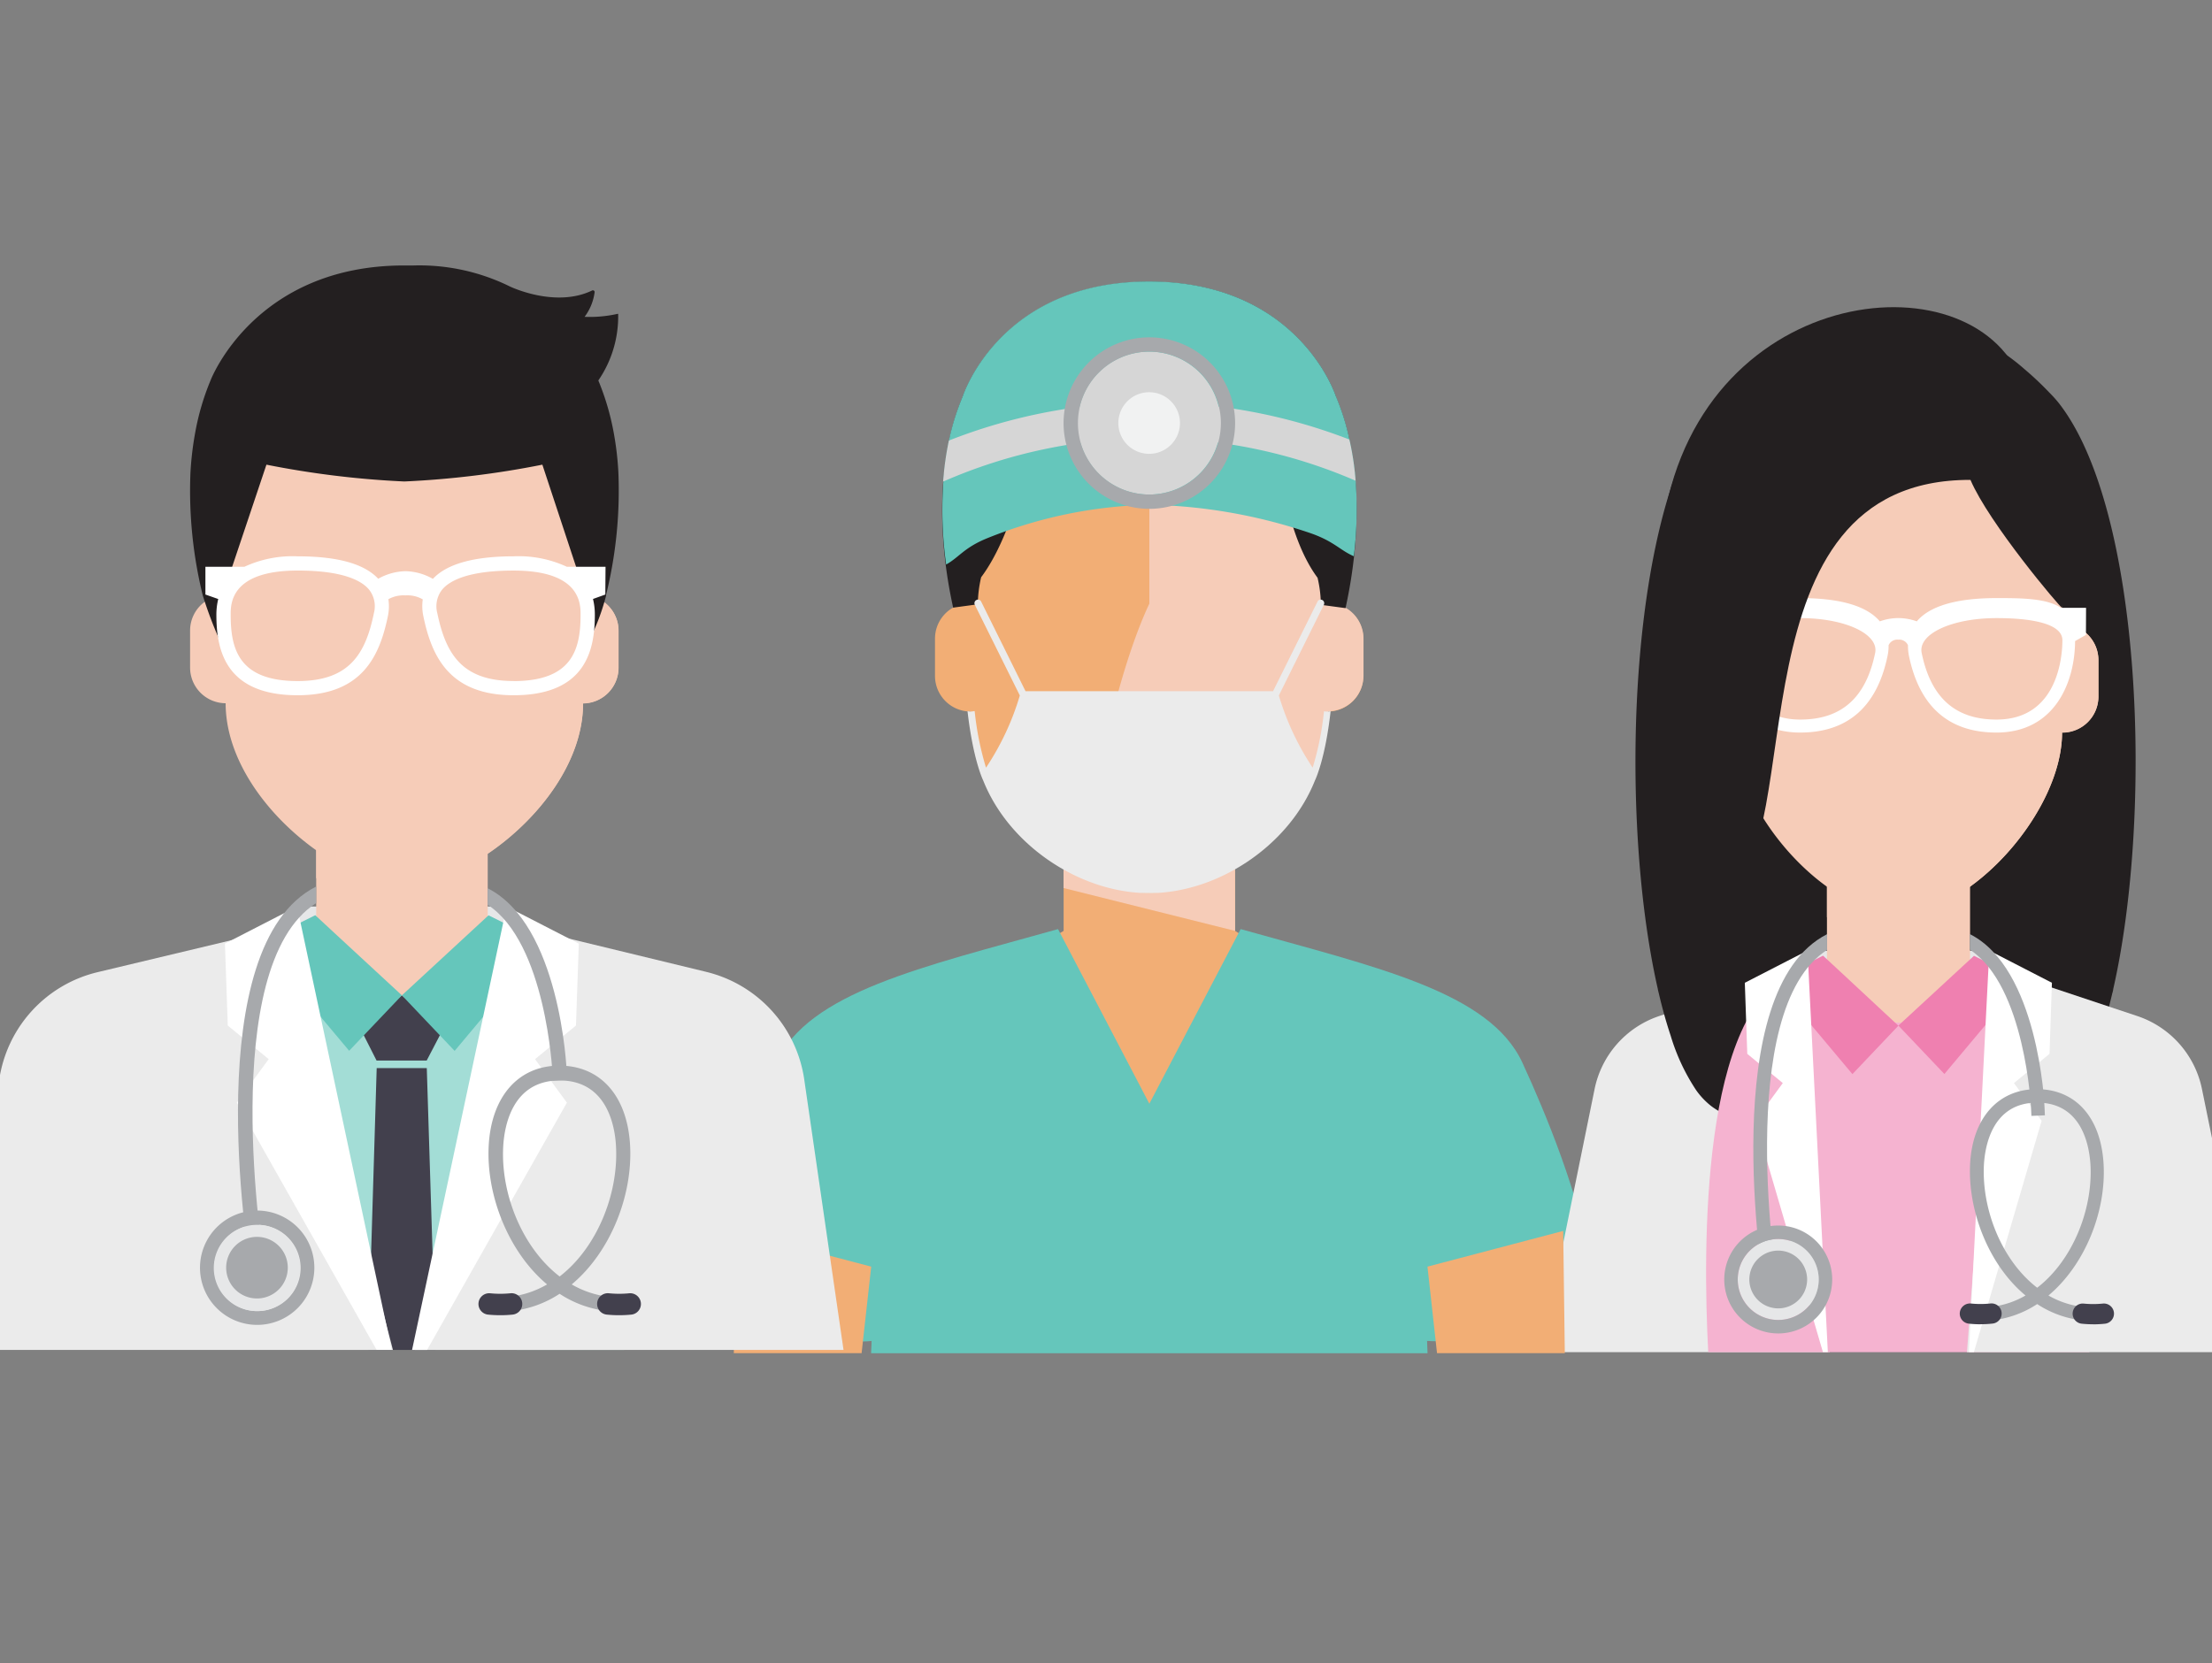 <svg xmlns="http://www.w3.org/2000/svg" xmlns:xlink="http://www.w3.org/1999/xlink" width="500" height="376" viewBox="0 0 500 376"><rect x="0" y="0" width="500" height="376" fill="#808080" stroke="none"/><defs><clipPath id="clip-path"><rect id="Rectangle_27" width="38.773" height="17.242" fill="none" data-name="Rectangle 27" transform="translate(0 0)"/></clipPath><clipPath id="clip-path-2"><rect id="Rectangle_28" width="58.146" height="122.741" fill="none" data-name="Rectangle 28" transform="translate(0 0)"/></clipPath><clipPath id="clip-path-3"><rect id="Rectangle_21" width="32.297" height="20.459" fill="none" data-name="Rectangle 21"/></clipPath><clipPath id="clip-path-4"><rect id="Rectangle_22" width="6.462" height="6.462" fill="none" data-name="Rectangle 22" transform="translate(0 0)"/></clipPath><clipPath id="clip-path-6"><rect id="Rectangle_24" width="53.439" height="122.741" fill="none" data-name="Rectangle 24" transform="translate(0 0)"/></clipPath><clipPath id="clip-path-7"><rect id="Rectangle_36" width="38.746" height="17.952" fill="none" data-name="Rectangle 36"/></clipPath><clipPath id="clip-Custom_Size_1"><rect width="500" height="376"/></clipPath></defs><g id="Custom_Size_1" clip-path="url(#clip-Custom_Size_1)" data-name="Custom Size – 1"><g id="Group_35" data-name="Group 35" transform="translate(0.219 -36.685)"><path id="Path_89" fill="#f2ae75" d="M569.045,116.247l-4.429-2.785V94.27h-38.76v19.192L521.4,116.08v54.442h4.457v8.356h38.76v-8.356h4.429Z" data-name="Path 89" transform="translate(-285.652 133.698)"/><g id="Group_25" clip-path="url(#clip-path)" data-name="Group 25" transform="translate(240.19 229.918)"><path id="Path_90" fill="#f6ccb8" d="M563.349,95.67l.014,17.242-38.773-9.693V95.67Z" data-name="Path 90" transform="translate(-524.59 -95.67)"/></g><path id="Path_93" fill="#65c6bb" d="M504.8,200.424s0,.989-.111,2.785H630.466c-.07-1.783-.1-2.785-.1-2.785s24.526,2.256,37.046-17.4c-2.785-15.891-10.083-33.746-15.487-45.472-7.381-16.044-32.966-21.6-63.7-30.236L567.584,146.8l-20.64-39.484c-30.751,8.635-56.336,14.192-63.717,30.236-5.39,11.727-12.716,29.581-15.487,45.472,12.534,19.651,36.921,17.548,37.06,17.4" data-name="Path 93" transform="translate(-308.007 139.436)"/><path id="Path_94" fill="#f2ae75" d="M595.39,70.76,596.7,53.7c0-22.284-21.323-40.389-43.606-40.389S509.487,31.415,509.487,53.7L510.8,70.732a8.05,8.05,0,0,0-6.156,7.841v8.356a8.064,8.064,0,0,0,8.022,8.12c0,21.058,25.306,41.03,40.389,41.03s40.389-19.958,40.389-41.03a8.064,8.064,0,0,0,8.022-8.064V78.629a8.05,8.05,0,0,0-6.142-7.813" data-name="Path 94" transform="translate(-293.516 102.516)"/><g id="Group_26" clip-path="url(#clip-path-2)" data-name="Group 26" transform="translate(249.884 115.84)"><path id="Path_95" fill="#f6ccb8" d="M584.457,70.76,585.766,53.7c0-22.284-21.323-40.389-43.606-40.389V70.648c-5.891,12.535-9.679,30.64-9.679,30.64h9.679v34.721c15.139,0,40.389-19.972,40.389-41.03a8.064,8.064,0,0,0,8.022-8.064V78.559a8.05,8.05,0,0,0-6.142-7.813" data-name="Path 95" transform="translate(-532.466 -13.324)"/></g><path id="Path_96" fill="#231f20" d="M594.82,28.232s-8.259-26.03-42.185-26h0c-33.927,0-42.186,26-42.186,26-5.571,13.161-5.919,30.64-2.159,47.673l5.571-.752a28.659,28.659,0,0,1,.752-6.114c6.852-9.108,10.1-25.069,10.1-25.069a136.613,136.613,0,0,0,27.91,3.9h0a169.651,169.651,0,0,0,29.568-3.788s1.63,15.891,8.468,25.069a27.57,27.57,0,0,1,.752,6.114l5.571.752c3.76-17.061,3.454-34.512-2.131-47.673" data-name="Path 96" transform="translate(-293.058 98.165)"/><path id="Path_97" fill="#ebebeb" d="M590.5,79.038a66.218,66.218,0,0,1-2.563,12.785A60.443,60.443,0,0,1,580.294,75.5l10.181-20.515a.808.808,0,0,0-1.393-.808l-10.1,20.362H523.039L512.956,54.178a.808.808,0,0,0-1.393.808L521.744,75.5A59.886,59.886,0,0,1,514.1,91.823a67.356,67.356,0,0,1-2.563-12.785c-.293,0-.571.1-.877.1a6.655,6.655,0,0,1-.738-.084c1.226,10.808,3.44,15.459,3.538,15.654h0c5.933,14.93,22.172,25.487,37.506,25.487s31.559-10.557,37.492-25.487h0c.1-.195,2.326-4.847,3.537-15.654a6.051,6.051,0,0,1-.724.084,2.742,2.742,0,0,1-.891-.1" data-name="Path 97" transform="translate(-291.442 118.43)"/><path id="Path_98" fill="#65c6bb" d="M598.792,64.282c-3.161-1.393-4.471-3.4-9.944-5.264a120.151,120.151,0,0,0-36.211-6.351,103.98,103.98,0,0,0-36.656,7.562c-5.279,2.145-6.379,4.345-9.29,5.947a89.96,89.96,0,0,1-.627-18.746,67.8,67.8,0,0,1,1.253-9.289,54.965,54.965,0,0,1,3.106-9.958s8.259-26.044,42.2-26,42.186,26,42.186,26a52.525,52.525,0,0,1,3.05,9.749,63.749,63.749,0,0,1,1.393,9.248,87.109,87.109,0,0,1-.4,17.075" data-name="Path 98" transform="translate(-293.046 98.145)"/><path id="Path_99" fill="#d6d6d6" d="M599.147,39.5a116.627,116.627,0,0,0-93.187.223,67.821,67.821,0,0,1,1.309-9.289,124.523,124.523,0,0,1,90.527-.223,63.732,63.732,0,0,1,1.393,9.248" data-name="Path 99" transform="translate(-292.998 105.852)"/><path id="Path_100" fill="#d6d6d6" d="M560.111,29.712A16.156,16.156,0,1,1,543.956,13.57a16.156,16.156,0,0,1,16.156,16.142" data-name="Path 100" transform="translate(-284.42 102.618)"/><path id="Path_101" fill="#a7a9ac" d="M544.911,14.481a16.156,16.156,0,1,1-16.155,16.142,16.156,16.156,0,0,1,16.155-16.142m0-3.231a19.387,19.387,0,1,0,19.373,19.377A19.387,19.387,0,0,0,544.911,11.25" data-name="Path 101" transform="translate(-285.32 101.707)"/><path id="Path_102" fill="#f1f2f2" d="M548.327,27.124a6.964,6.964,0,1,1-6.964-6.964,6.964,6.964,0,0,1,6.964,6.964" data-name="Path 102" transform="translate(-281.828 105.206)"/><path id="Path_72" fill="#ebebeb" d="M661.759,113.78l-32.033,10.654a22.047,22.047,0,0,0-14.61,16.49L603,200.435h65.263l-6.532-86.627" data-name="Path 72" transform="translate(-254.888 141.973)"/><path id="Path_91" fill="#f2ae75" d="M614.694,184.4l-.362-27.646-30.682,8.078,2.159,19.568Z" data-name="Path 91" transform="translate(-261.205 158.236)"/><path id="Path_63" fill="#231f20" d="M726.339,159.758a4.9,4.9,0,0,1-.223,1.017c-.808,3.454-1.713,6.671-2.7,9.6a45.327,45.327,0,0,1-5.794,12.367,16.874,16.874,0,0,1-3.579,3.719,15.459,15.459,0,0,1-9.624,2.925H645.3a15.32,15.32,0,0,1-9.958-3.189,17.189,17.189,0,0,1-3.259-3.454,46.167,46.167,0,0,1-5.794-12.367c-.975-2.925-1.88-6.142-2.688-9.6-.084-.334-.167-.655-.223-.989-9.275-40.779-6.518-113.075,14.5-134.857,8.607-8.941,19.275-16.8,36.977-16.8a45.96,45.96,0,0,1,31.322,11.462,71,71,0,0,1,5.668,5.334,29.708,29.708,0,0,1,2.131,2.354c19.052,24.261,21.309,93.062,12.367,132.476" data-name="Path 63" transform="translate(-248.87 100.479)"/><path id="Path_64" fill="#e6e7e8" d="M646.241,111.24h41.1l3.231,18.551H643.01Z" data-name="Path 64" transform="translate(-237.893 140.363)"/><path id="Path_65" fill="#f6ccb8" d="M683.065,118.838V98.24h-32.3v20.6l-8.078.627,8.078,52.074h32.3l8.078-52.074Z" data-name="Path 65" transform="translate(-238.019 135.257)"/><g id="Group_19" clip-path="url(#clip-path-3)" data-name="Group 19" transform="translate(412.749 233.637)"><path id="Path_66" fill="#f6ccb8" d="M648.49,98.34v10.418l32.3,10.042V98.34Z" data-name="Path 66" transform="translate(-648.49 -98.34)"/></g><path id="Path_67" fill="#f5b3d0" d="M716.429,200.243c.849-23.272.5-77.867-21.044-85.973l-1.254,4.721c-2.173,6.225-7.744,6.727-20.974,6.727-14.944,0-20.64-3.273-22.4-8.9l-.682-2.549c-21.545,8.106-21.03,62.673-19.8,85.973Z" data-name="Path 67" transform="translate(-244.365 142.166)"/><g id="Group_20" clip-path="url(#clip-path-4)" data-name="Group 20" transform="translate(425.659 287.967)"><path id="Path_68" fill="#f5b3d0" d="M665.142,140.141a3.231,3.231,0,1,1-3.231-3.231,3.231,3.231,0,0,1,3.231,3.231" data-name="Path 68" transform="translate(-658.68 -136.91)"/></g><g id="Group_21" clip-path="url(#clip-path-4)" data-name="Group 21" transform="translate(425.659 319.93)"><path id="Path_69" fill="#f5b3d0" d="M665.142,163.091a3.231,3.231,0,1,1-3.231-3.231,3.231,3.231,0,0,1,3.231,3.231" data-name="Path 69" transform="translate(-658.68 -159.86)"/></g><path id="Path_70" fill="#ef80b0" d="M668.945,127.465l-10.39,10.947L640.77,117.2l11.142-5.571,4.178,3.872Z" data-name="Path 70" transform="translate(-240.055 141.129)"/><path id="Path_71" fill="#ef80b0" d="M677.169,112.09,660.08,127.87l10.4,10.947,17.771-21.211Z" data-name="Path 71" transform="translate(-231.19 140.697)"/><path id="Path_73" fill="#ebebeb" d="M678.662,113.78l31.963,10.654a22.047,22.047,0,0,1,14.624,16.49l12.158,59.511H672.13l6.532-86.627" data-name="Path 73" transform="translate(-227.739 141.973)"/><path id="Path_74" fill="#fff" d="M643.739,141.2l-6.239,8.537,15.306,52.283h1.114l-4.6-90.778-14.164,7.284.557,16.072Z" data-name="Path 74" transform="translate(-240.976 140.363)"/><path id="Path_75" fill="#fff" d="M672.658,202.018l15.306-52.283-6.253-8.537,8.036-6.6.543-16.072-14.15-7.284-4.61,90.778Z" data-name="Path 75" transform="translate(-226.693 140.363)"/><path id="Path_76" fill="#f6ccb8" d="M710.757,73.925v-16.8c0-17.841-20.654-40.389-37-40.389s-36.991,22.534-36.991,40.389v16.8A8.161,8.161,0,0,0,628.53,82v8.356a8.161,8.161,0,0,0,8.231,8.078c0,17.841,20.64,41.016,36.991,41.016s37-23.175,37-41.016a8.147,8.147,0,0,0,8.217-8.078V82a8.147,8.147,0,0,0-8.217-8.078" data-name="Path 76" transform="translate(-244.861 103.863)"/><g id="Group_22" clip-path="url(#clip-path-6)" data-name="Group 22" transform="translate(420.673 120.617)"><path id="Path_77" fill="#f6ccb8" d="M663.317,109.621v29.874c16.351,0,37-23.175,37-41.016a8.147,8.147,0,0,0,8.217-8.078V82.045a8.147,8.147,0,0,0-8.217-8.078V57.129c0-17.841-20.654-40.389-37-40.389V82.2a109.317,109.317,0,0,0-8.217,25.835Z" data-name="Path 77" transform="translate(-655.1 -16.754)"/></g><path id="Path_78" fill="#fff" d="M715.393,55.78H709.71c-3.245-2.2-9.178-2.2-14.554-2.2-9.039,0-15.1,1.783-18.022,5.264a12.117,12.117,0,0,0-8.356,0c-2.925-3.482-8.969-5.264-18.022-5.264-5.376,0-11.309,0-14.554,2.2H630.52v6.128l2.451,1.393c0,9.582,4.735,20.682,17.785,20.682,10.738,0,17.381-5.836,19.763-17.312a10.5,10.5,0,0,0,.237-2.423,2.131,2.131,0,0,1,2.187-1.267,2.159,2.159,0,0,1,2.2,1.267,11.3,11.3,0,0,0,.223,2.423c2.382,11.476,9.025,17.312,19.763,17.312,13.05,0,17.729-11.142,17.785-20.682l2.451-1.393ZM667.706,66.045c-2.089,10.1-7.618,15-16.922,15-14.164,0-14.874-14.93-14.874-17.924,0-4.6,10.237-5.014,14.874-5.014,10.237,0,17.883,3.649,16.922,7.939m27.451,15c-9.289,0-14.819-4.9-16.908-15-.961-4.29,6.685-7.939,16.908-7.939,4.638,0,14.888.418,14.888,5.014,0,2.994-.724,17.924-14.888,17.924" data-name="Path 78" transform="translate(-244.08 118.331)"/><path id="Path_79" fill="#231f20" d="M637.749,138.63C626.148,99.689,617.931,75.5,624.3,49.245,636.677-1.8,699-4.835,705.324,27.2c1.393,6.824,15.069,13.551,7.966,47.13-.543-.195-16.532-19.136-20.71-28.927-54.831-.167-36.475,81.126-54.831,93.229" data-name="Path 79" transform="translate(-247.395 99.784)"/><path id="Path_80" fill="#a7a9ac" d="M689.494,147.572c0-1.393-1.546-31.712-16.894-39.442v3.524c12.535,8.147,13.83,35.751,13.844,36.058l.07,1.518,3.05-.125Z" data-name="Path 80" transform="translate(-227.554 139.754)"/><path id="Path_81" fill="#a7a9ac" d="M654.132,111.664V108.14c-25.069,12.716-14.568,78.327-14.094,81.21l.251,1.5,3.008-.5-.251-1.5c-.1-.669-10.236-63.592,11.142-77.185" data-name="Path 81" transform="translate(-241.356 139.758)"/><path id="Path_82" fill="#a7a9ac" d="M698.221,182.533a20.11,20.11,0,0,1-7.855-2.577c8.287-6.964,13.036-18.983,12.465-29.623S696.494,133.3,687.747,133.3s-14.6,6.546-15.1,17.033,4.178,22.687,12.535,29.623a20.056,20.056,0,0,1-7.841,2.576,1.52,1.52,0,0,0,.153,3.036h.167a23.134,23.134,0,0,0,10.153-3.677,23.077,23.077,0,0,0,10.139,3.677h.167a1.52,1.52,0,0,0,.167-3.036M675.77,150.5c.223-4.262,1.852-14.15,12.047-14.15s11.81,9.888,12.047,14.15c.529,10.083-4.081,21.559-12.047,27.7-7.98-6.142-12.534-17.618-12.047-27.7" data-name="Path 82" transform="translate(-227.549 149.639)"/><path id="Path_85" fill="#e6e7e8" d="M653.23,166.78a9.15,9.15,0,1,1-9.15-9.15,9.15,9.15,0,0,1,9.15,9.15" data-name="Path 85" transform="translate(-242.348 159.194)"/><path id="Path_86" fill="#a7a9ac" d="M644.94,158.49a9.15,9.15,0,1,1-9.15,9.15,9.15,9.15,0,0,1,9.15-9.15m0-3.05a12.2,12.2,0,1,0,12.2,12.2,12.2,12.2,0,0,0-12.2-12.2" data-name="Path 86" transform="translate(-243.208 158.334)"/><path id="Path_87" fill="#a7a9ac" d="M649.874,166.042a6.532,6.532,0,1,1-6.532-6.532,6.532,6.532,0,0,1,6.532,6.532" data-name="Path 87" transform="translate(-241.61 159.932)"/><path id="Path_84" fill="#42404d" d="M693.876,172.793a23.377,23.377,0,0,1-2.618-.139,2.284,2.284,0,0,1,.487-4.54,21.724,21.724,0,0,0,4.359,0,2.289,2.289,0,1,1,.473,4.554,25.053,25.053,0,0,1-2.7.139" data-name="Path 84" transform="translate(-221.003 163.306)"/><path id="Path_83" fill="#42404d" d="M675.709,172.8a24.836,24.836,0,0,1-2.688-.139,2.284,2.284,0,0,1-2.047-2.507,2.312,2.312,0,0,1,2.521-2.047,21.585,21.585,0,0,0,4.345,0,2.284,2.284,0,1,1,.488,4.54,23.38,23.38,0,0,1-2.618.139" data-name="Path 83" transform="translate(-228.197 163.3)"/><path id="Path_92" fill="#f2ae75" d="M499.955,184.4l2.173-19.568-30.7-8.078L471.07,184.4Z" data-name="Path 92" transform="translate(-305.418 158.236)"/><rect id="Rectangle_35" width="46.865" height="20.083" fill="#e6e7e8" data-name="Rectangle 35" transform="translate(67.186 241.645)"/><path id="Path_121" fill="#f6ccb8" d="M449.8,114.621l-6.044-2.785V92.63H405v19.206l-6.058,2.618,1.6,54.442H405v8.342h38.759V168.9h4.429Z" data-name="Path 121" transform="translate(-333.745 133.054)"/><g id="Group_33" clip-path="url(#clip-path-7)" data-name="Group 33" transform="translate(71.253 225.684)"><path id="Path_122" fill="#f6ccb8" d="M403.29,92.63v9.54l38.746,8.412V92.63Z" data-name="Path 122" transform="translate(-403.29 -92.63)"/></g><path id="Path_123" fill="#a3ddd6" d="M482.208,202.162c.738-28.607-.85-85.3-24.247-94.092l-1.393,5.4c-2.493,7.145-8.886,18.816-24.052,18.816-17.117,0-23.676-14.86-25.668-21.309l-.78-2.911c-23.412,8.788-24.108,65.458-22.91,94.092Z" data-name="Path 123" transform="translate(-341.36 139.731)"/><path id="Path_124" fill="#42404d" d="M429.149,126.128l-3.719,7.131H414.107l-3.607-7.131,9.317-7.618Z" data-name="Path 124" transform="translate(-329.206 143.218)"/><path id="Path_125" fill="#65c6bb" d="M427.231,123.179,415.31,135.714,394.92,111.4l12.73-6.337,4.777,4.429Z" data-name="Path 125" transform="translate(-336.606 138.549)"/><path id="Path_126" fill="#65c6bb" d="M436.782,105.52,417.2,123.611l11.922,12.562L449.5,111.843Z" data-name="Path 126" transform="translate(-326.574 138.116)"/><path id="Path_127" fill="#42404d" d="M426.967,194.037l-1.992-63.717H413.652l-1.922,63.717Z" data-name="Path 127" transform="translate(-328.723 147.856)"/><path id="Path_128" fill="#ebebeb" d="M355.316,141.466l-8.886,61.085h97.811l-24.6-95.471-42.1,10.055a29.359,29.359,0,0,0-22.284,24.331" data-name="Path 128" transform="translate(-355.649 139.342)"/><path id="Path_129" fill="#ebebeb" d="M486.088,117.08l-41.252-10-24.6,95.471h96.878L508.232,141.4a29.373,29.373,0,0,0-22.144-24.317" data-name="Path 129" transform="translate(-326.662 139.342)"/><path id="Path_130" fill="#fff" d="M398.368,138.6l-7.2,9.833,31.6,55.9h3.4L404.789,104.09l-16.309,8.384L389.121,131Z" data-name="Path 130" transform="translate(-337.853 137.555)"/><path id="Path_131" fill="#fff" d="M422.248,204.338l31.6-55.9-7.2-9.833L455.9,131l.641-18.523-16.309-8.384L418.85,204.338Z" data-name="Path 131" transform="translate(-325.926 137.555)"/><path id="Path_132" fill="#f6ccb8" d="M474.49,69.492l1.309-17.1C475.8,30.105,454.477,12,432.193,12s-43.606,18.105-43.606,40.389L389.9,69.436a7.744,7.744,0,0,0-3.3,1.671,8.036,8.036,0,0,0-2.855,6.156v8.356a8.064,8.064,0,0,0,8.036,8.064c0,21.072,25.306,41.03,40.389,41.03s40.389-19.958,40.389-41.016a8.092,8.092,0,0,0,8.022-8.078V77.263a8.064,8.064,0,0,0-6.156-7.813" data-name="Path 132" transform="translate(-340.996 102.002)"/><g id="Group_34" clip-path="url(#clip-path-2)" data-name="Group 34" transform="translate(81.503 114.057)"><path id="Path_133" fill="#f6ccb8" d="M463.576,69.492l1.309-17.1C464.885,30.105,443.563,12,421.279,12h0V69.394c-5.891,12.535-9.749,30.64-9.749,30.64h9.749v34.721h0c15.111,0,40.389-19.958,40.389-41.016a8.092,8.092,0,0,0,8.022-8.078V77.3a8.064,8.064,0,0,0-6.156-7.813" data-name="Path 133" transform="translate(-411.586 -12.056)"/></g><path id="Path_134" fill="#231f20" d="M477.79,74.18a49.347,49.347,0,0,1-3.872,10.25.724.724,0,0,1-1.393-.292c0-4.61-.1-12.089-.1-12.089l-9.053-27.423a207.144,207.144,0,0,1-31.2,3.8A207.433,207.433,0,0,1,401,44.626L391.8,72.049V84a.738.738,0,0,1-1.393.279,92.723,92.723,0,0,1-3.8-10.1,99.258,99.258,0,0,1-2.785-27.673,71.891,71.891,0,0,1,1.086-9.178,56.771,56.771,0,0,1,3.454-11.741s9.888-26.03,43.815-26h2.075a46.266,46.266,0,0,1,21.81,4.763s10.209,4.93,18.565.891a.39.39,0,0,1,.557.39,11.768,11.768,0,0,1-2.27,5.571,28.635,28.635,0,0,0,7.493-.682h.1v.111a25.569,25.569,0,0,1-4.485,14.958,57.814,57.814,0,0,1,3.426,11.518,69.6,69.6,0,0,1,1.1,9.15,98.428,98.428,0,0,1-2.785,27.854" data-name="Path 134" transform="translate(-340.995 97.119)"/><path id="Path_135" fill="#fff" d="M476.674,49.175h-8.732a25.863,25.863,0,0,0-12.047-2.368c-9,0-15.111,1.727-18.245,5.1a13.008,13.008,0,0,0-6.2-1.741,13.148,13.148,0,0,0-6.156,1.713c-3.175-3.4-9.234-5.07-18.217-5.07a25.863,25.863,0,0,0-12.047,2.368h-8.8v6.267l2.9,1.017A14.778,14.778,0,0,0,388.709,60c0,7.827,1.908,18.217,18.37,18.217,14.707,0,18.565-9.039,20.4-17.9a10.754,10.754,0,0,0,.111-3.816,7.1,7.1,0,0,1,3.858-.863,6.964,6.964,0,0,1,3.914.905,10.862,10.862,0,0,0,.125,3.774c1.838,8.858,5.7,17.9,20.4,17.9,16.462,0,18.37-10.39,18.37-18.217a14.8,14.8,0,0,0-.418-3.551l2.785-1ZM424.307,59.69c-1.894,9.206-5.571,15.32-17.228,15.32-13.3,0-15.139-7.214-15.139-15,0-2.479,0-9.986,15.139-9.986,10.445,0,14.568,2.368,16.169,4.345a6.058,6.058,0,0,1,1.058,5.306M455.894,75c-11.671,0-15.32-6.128-17.242-15.32a6.1,6.1,0,0,1,1.058-5.306c1.616-1.978,5.738-4.345,16.183-4.345,15.139,0,15.139,7.507,15.139,9.986,0,7.785-1.838,15-15.139,15" data-name="Path 135" transform="translate(-340.018 115.661)"/><path id="Path_136" fill="#a7a9ac" d="M449.913,142.462c0-1.49-1.63-33.579-17.883-41.782v3.733c13.217,8.621,14.651,37.84,14.665,38.161l.07,1.616,3.217-.139Z" data-name="Path 136" transform="translate(-322.032 136.828)"/><path id="Path_137" fill="#a7a9ac" d="M409.182,104.156V100.41c-26.587,13.482-15.417,82.951-14.916,85.987l.265,1.6,3.189-.529-.265-1.6c-.125-.71-10.849-67.324,11.727-81.711" data-name="Path 137" transform="translate(-337.943 136.722)"/><path id="Path_138" fill="#a7a9ac" d="M459.34,181.735a21.615,21.615,0,0,1-8.356-2.785c8.774-7.34,13.8-20.1,13.2-31.364s-6.713-18.105-15.975-18.105-15.39,6.964-15.988,18.105,4.429,24.025,13.2,31.364a21.629,21.629,0,0,1-8.356,2.785,1.616,1.616,0,0,0,.167,3.217h.265a24.414,24.414,0,0,0,10.752-3.886,24.359,24.359,0,0,0,10.738,3.886h.167a1.616,1.616,0,0,0,.181-3.217M435.5,147.808c.237-4.5,1.964-14.972,12.757-14.972S460.788,143.31,461,147.808c.571,10.682-4.3,22.841-12.743,29.345-8.454-6.5-13.328-18.662-12.757-29.345" data-name="Path 138" transform="translate(-321.974 148.139)"/><path id="Path_139" fill="#42404d" d="M435.45,171.4a27.692,27.692,0,0,1-2.785-.139,2.423,2.423,0,0,1,.5-4.819,23.029,23.029,0,0,0,4.6,0,2.423,2.423,0,1,1,.515,4.819,26.009,26.009,0,0,1-2.785.139" data-name="Path 139" transform="translate(-322.61 162.65)"/><path id="Path_140" fill="#42404d" d="M454.756,171.4a25.985,25.985,0,0,1-2.785-.139,2.423,2.423,0,1,1,.515-4.819,23.035,23.035,0,0,0,4.6,0,2.423,2.423,0,0,1,.5,4.819,27.7,27.7,0,0,1-2.785.139" data-name="Path 140" transform="translate(-315.051 162.65)"/><path id="Path_142" fill="#a7a9ac" d="M398.275,156.241a9.749,9.749,0,1,1-9.679,9.679,9.749,9.749,0,0,1,9.679-9.679m0-3.231A12.924,12.924,0,1,0,411.2,165.921a12.924,12.924,0,0,0-12.925-12.911" data-name="Path 142" transform="translate(-340.364 157.38)"/><path id="Path_141" fill="#e6e7e8" d="M407.088,165.009a9.749,9.749,0,1,1-9.749-9.679,9.749,9.749,0,0,1,9.749,9.679" data-name="Path 141" transform="translate(-339.484 158.291)"/><path id="Path_143" fill="#a7a9ac" d="M403.527,164.244a6.964,6.964,0,1,1-6.964-6.964,6.964,6.964,0,0,1,6.964,6.964" data-name="Path 143" transform="translate(-338.695 159.057)"/></g></g></svg>
